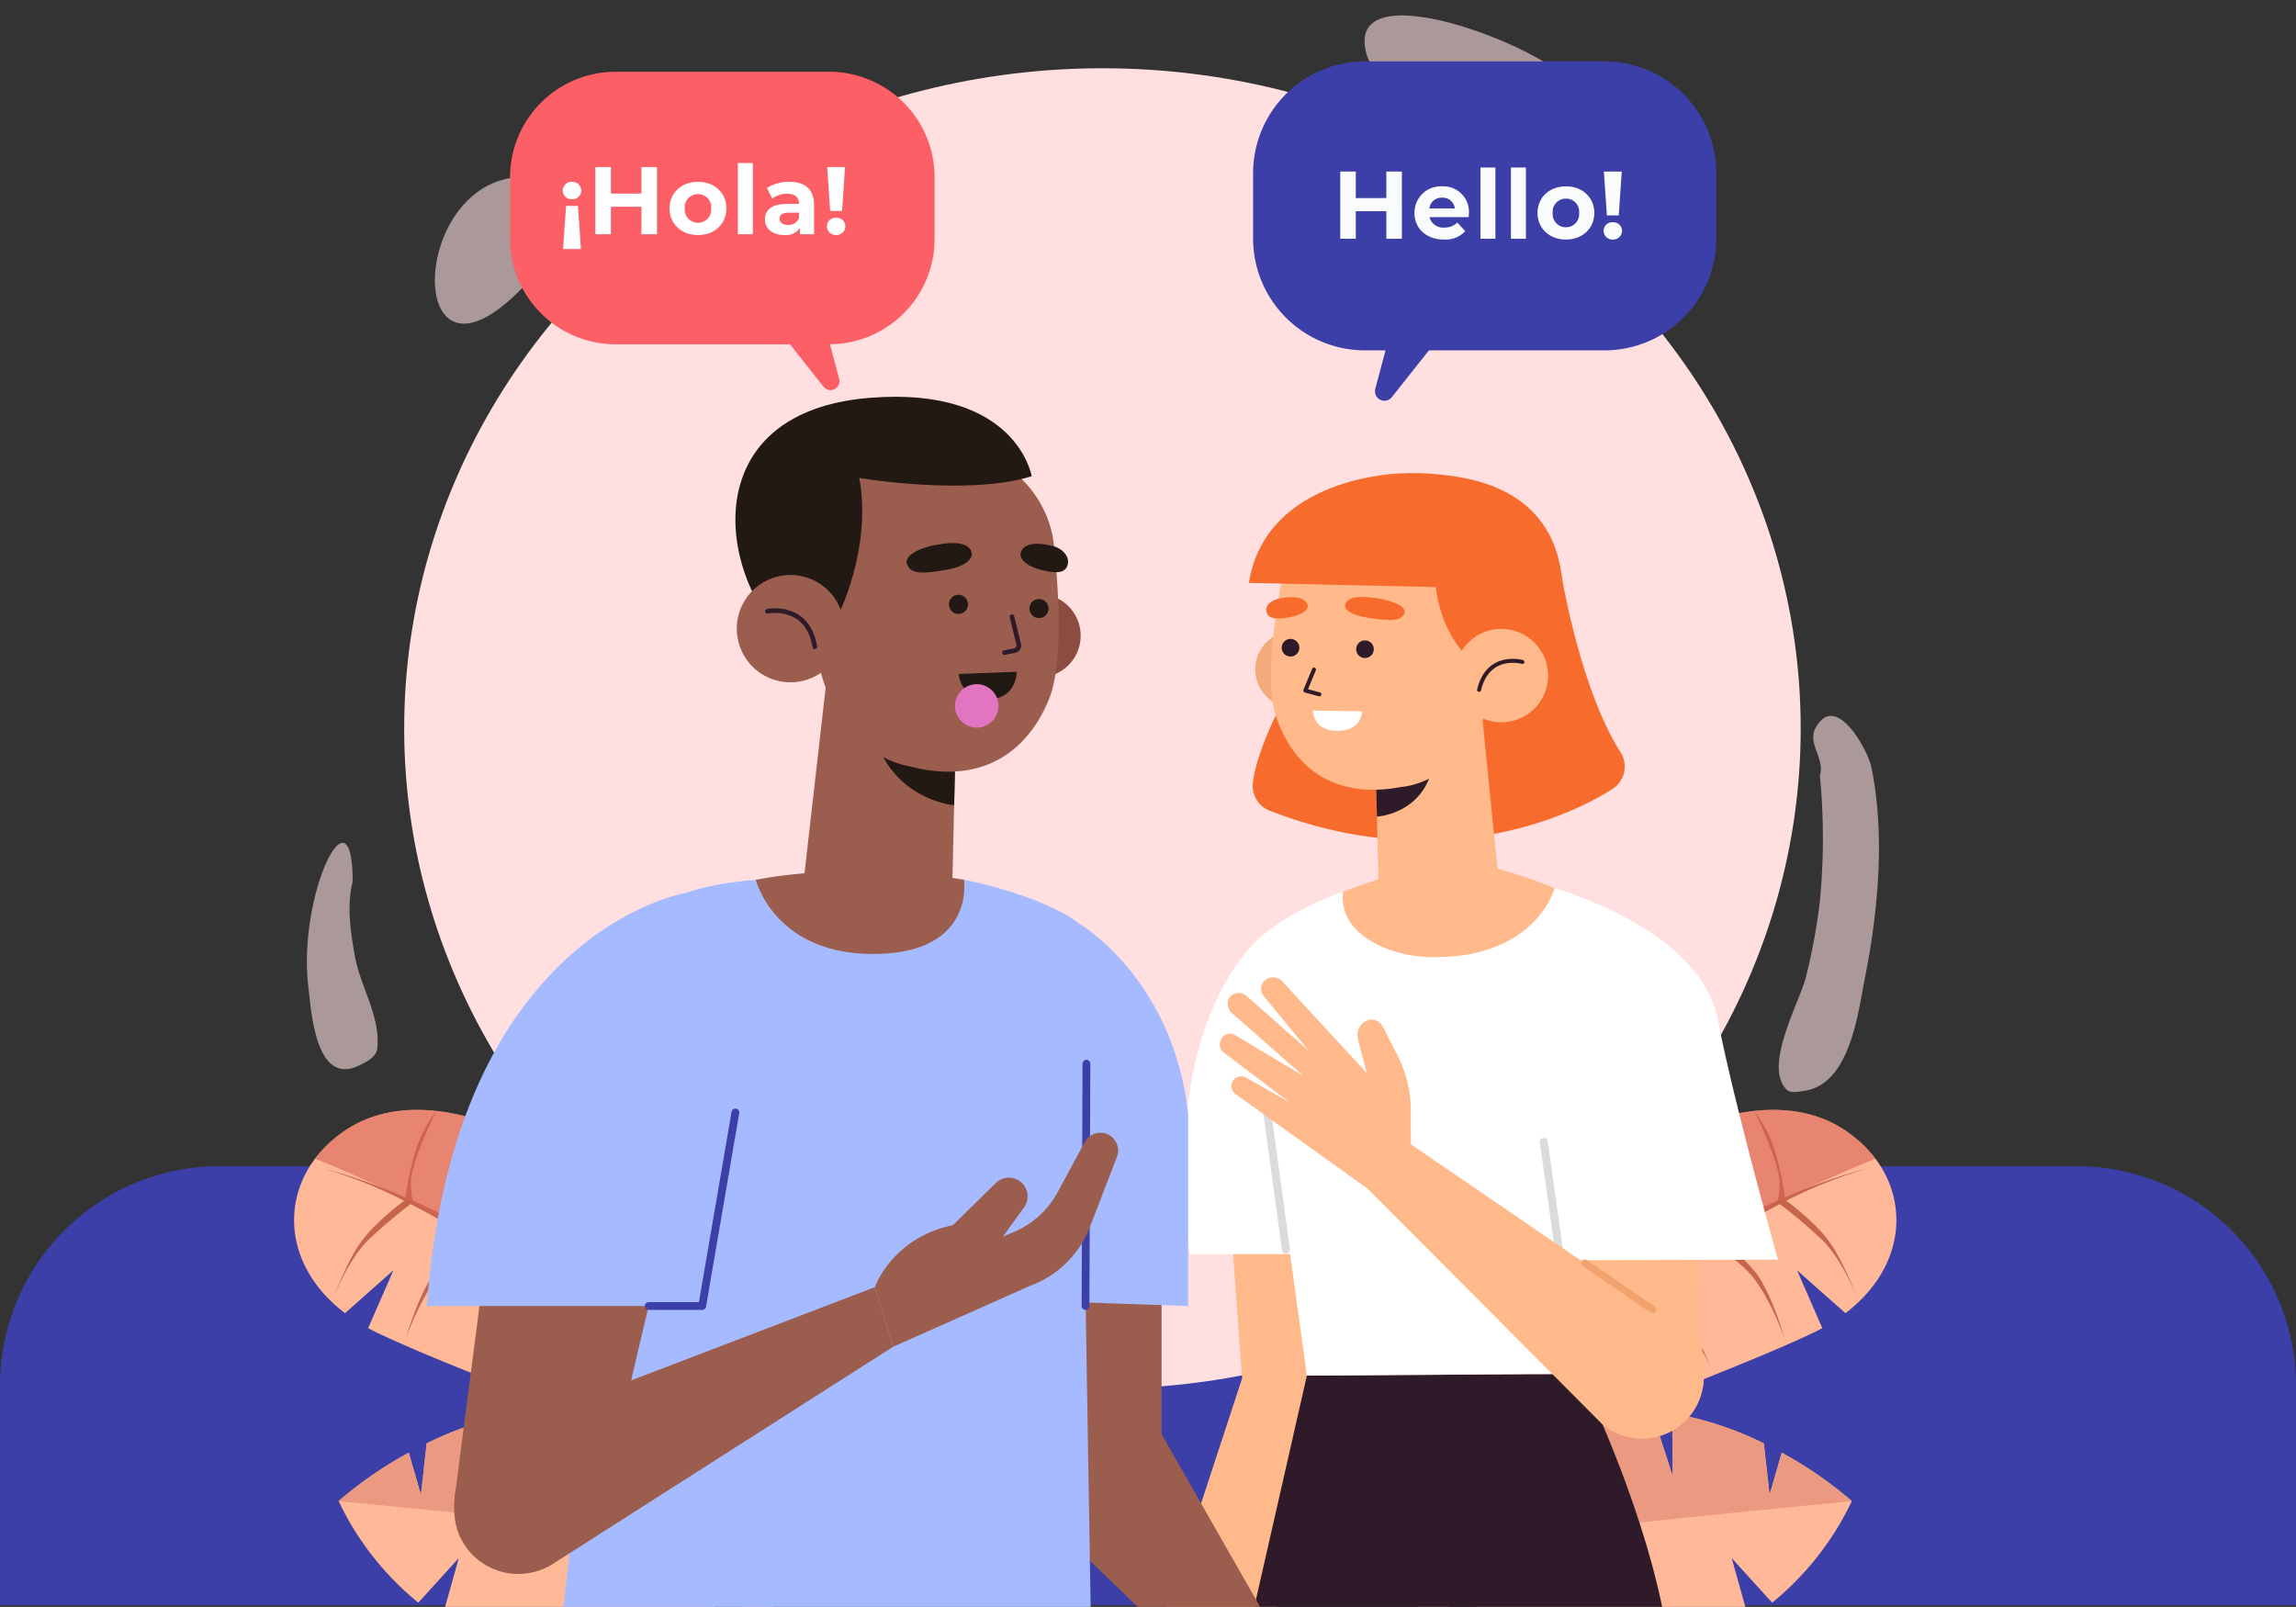 <svg xmlns="http://www.w3.org/2000/svg" xmlns:xlink="http://www.w3.org/1999/xlink" width="502" height="351.375" viewBox="0 0 502 351.375">
  <rect x="0" y="0" width="502" height="351.375" fill="#333333" stroke="none"/>
  <defs>
    <clipPath id="clip-path">
      <rect id="rect3283" width="357.924" height="351.375" rx="0.862" fill="none"/>
    </clipPath>
  </defs>
  <g id="_34" data-name="34" transform="translate(-180 -8212)">
    <path id="Rectángulo_44971" data-name="Rectángulo 44971" d="M48,0H454a48,48,0,0,1,48,48V96a0,0,0,0,1,0,0H0a0,0,0,0,1,0,0V48A48,48,0,0,1,48,0Z" transform="translate(180 8467)" fill="#3c3fa7"/>
    <g id="Grupo_174291" data-name="Grupo 174291" transform="translate(242.076 8212)">
      <g id="Grupo_81218" data-name="Grupo 81218" transform="translate(0 0)">
        <g id="Grupo_81217" data-name="Grupo 81217" clip-path="url(#clip-path)">
          <g id="layer1" transform="translate(2.226 3.376)">
            <ellipse id="circle3285" cx="152.667" cy="144.368" rx="152.667" ry="144.368" transform="translate(24.069 11.549)" fill="#ffdfe0"/>
            <g id="g3292" transform="translate(236.443 304.948)">
              <path id="path3288" d="M125.254,456.322a64.1,64.1,0,0,1-17.421,22.207l-8.843-9.739,3.778,13.515a62.738,62.738,0,0,1-17.636,8.2,73.652,73.652,0,0,1-11.457,2.385l-8.014-13.545,1.876,13.98c-14.753.263-23.777-5.48-29.254-8.765l10.9-11.774-16.117,8.758c-5.837-4.194-11.951-13.214-11.951-13.214a114.448,114.448,0,0,1,23.605-21.052l6.957,8.623-2.866-11.154c7.337-4.255,15.668-7.563,24.4-8.206a52.941,52.941,0,0,1,8.269.052l4.592,14.232-.087-13.682a72.65,72.65,0,0,1,20.027,6.559l1.259,11.245,2.662-9.207a87.209,87.209,0,0,1,15.322,10.582Z" transform="translate(-21.112 -436.402)" fill="#ffb998"/>
              <path id="path3290" d="M125.08,456.321l-.014.028c-2.6.243-76.2,7.158-103.954,11.774a113.33,113.33,0,0,1,23.43-20.848L51.5,455.9l-2.866-11.154c7.338-4.256,15.668-7.563,24.4-8.206a52.94,52.94,0,0,1,8.269.052L85.9,450.823l-.087-13.682a72.625,72.625,0,0,1,20.027,6.56l1.259,11.244,2.662-9.207a87.252,87.252,0,0,1,15.322,10.583Z" transform="translate(-20.937 -436.402)" fill="#ec9982"/>
            </g>
            <g id="g3298" transform="translate(9.739 304.948)">
              <path id="path3294" d="M337.8,456.322a64.085,64.085,0,0,0,17.421,22.207l8.843-9.739L360.291,482.3a62.739,62.739,0,0,0,17.636,8.2,73.635,73.635,0,0,0,11.457,2.385l8.014-13.545-1.876,13.98c14.752.263,23.776-5.48,29.253-8.765l-10.9-11.774L430,481.542c5.837-4.194,11.952-13.214,11.952-13.214a114.471,114.471,0,0,0-23.605-21.052l-6.957,8.623,2.866-11.154c-7.338-4.255-15.669-7.563-24.4-8.206a52.932,52.932,0,0,0-8.269.052l-4.593,14.232.088-13.682a72.643,72.643,0,0,0-20.027,6.559l-1.259,11.245-2.662-9.207A87.174,87.174,0,0,0,337.8,456.322Z" transform="translate(-337.805 -436.402)" fill="#ffb998"/>
              <path id="path3296" d="M338.05,456.321l.013.028c2.6.243,76.2,7.158,103.954,11.774a113.29,113.29,0,0,0-23.429-20.848l-6.957,8.623,2.866-11.154c-7.338-4.256-15.669-7.563-24.4-8.206a52.932,52.932,0,0,0-8.269.052l-4.593,14.232.087-13.682a72.62,72.62,0,0,0-20.026,6.56l-1.259,11.244-2.662-9.207a87.245,87.245,0,0,0-15.323,10.583Z" transform="translate(-338.05 -436.402)" fill="#ec9982"/>
            </g>
            <g id="g3304" transform="translate(232.543 216.725)">
              <path id="path3300" d="M145.639,306.074s4.485,9.757,3.621,26.986l-11.1,5.87,10.505.978a111.456,111.456,0,0,1-5.131,22c-1.645,4.862-3.374,9.241-5.146,13.194l-12.97,3.561,9.695,3.194a91.2,91.2,0,0,1-22.287,28.155l-.961-16.09-3.91,20.574c-5.953,4.707-15.038,7.913-15.038,7.913a147.052,147.052,0,0,1,.66-33.2l9.328-4.259-8.525-1.078a110.155,110.155,0,0,1,9.033-29.267c1.492-3.09,3.108-6.044,4.805-8.863l11.418.37-8.478-5a131.773,131.773,0,0,1,15.6-19.066l7.652,2.837-4.134-6.289a117.362,117.362,0,0,1,15.364-12.514Z" transform="translate(-92.281 -306.074)" fill="#ffb998"/>
              <path id="path3302" d="M150.848,306.074l.009.025c-1.349,2.881-39.584,84.517-52.76,116.042a146,146,0,0,1,.684-32.933l9.328-4.259-8.525-1.078a110.178,110.178,0,0,1,9.033-29.268c1.493-3.089,3.108-6.044,4.805-8.862l11.418.37-8.478-5a131.773,131.773,0,0,1,15.6-19.066l7.652,2.837-4.134-6.29a117.43,117.43,0,0,1,15.364-12.514Z" transform="translate(-97.489 -306.074)" fill="#ec9982"/>
            </g>
            <g id="g3310" transform="translate(60.691 216.725)">
              <path id="path3306" d="M336.1,306.074s-4.486,9.757-3.621,26.986l11.1,5.87-10.505.978a111.458,111.458,0,0,0,5.131,22c1.645,4.862,3.374,9.241,5.146,13.194l12.969,3.561-9.694,3.194a91.205,91.205,0,0,0,22.286,28.155l.962-16.09,3.91,20.574c5.952,4.707,15.039,7.913,15.039,7.913a147.1,147.1,0,0,0-.66-33.2l-9.327-4.259,8.524-1.078a110.149,110.149,0,0,0-9.033-29.267c-1.493-3.09-3.108-6.044-4.806-8.863l-11.418.37,8.479-5a131.825,131.825,0,0,0-15.6-19.066l-7.653,2.837,4.134-6.289A117.388,117.388,0,0,0,336.1,306.075Z" transform="translate(-332.369 -306.074)" fill="#ffb998"/>
              <path id="path3308" d="M332.367,306.074l-.01.025c1.35,2.881,39.584,84.517,52.761,116.042a146.049,146.049,0,0,0-.684-32.933l-9.328-4.259,8.525-1.078A110.149,110.149,0,0,0,374.6,354.6c-1.493-3.089-3.108-6.044-4.806-8.862l-11.418.37,8.478-5a131.773,131.773,0,0,0-15.6-19.066l-7.653,2.837,4.134-6.29a117.463,117.463,0,0,0-15.363-12.514Z" transform="translate(-328.635 -306.074)" fill="#ec9982"/>
            </g>
            <g id="g3321" transform="translate(234.138 239.325)">
              <path id="path3313" d="M111.539,344.53c13.527,9.714,14.321,27.875-.787,39.38l-10.58-9.378,5.513,12.642c-.83.452-1.689.89-2.585,1.308-10.627,4.952-22.053,9.25-32.687,13.643L63.593,393.7l2.792,10.114c-11.232,4.783-21.3,9.787-28.17,15.962C24.173,432.4,19.6,436.136,12.382,435.143s-5.491-7.24-.831-17.529a135.563,135.563,0,0,1,8.108-17.44l9.816,1.531-7.959-4.858A156.876,156.876,0,0,1,42.825,367.73a114.875,114.875,0,0,1,14.111-12.8l10.781,12.356-4.931-16.506c17.167-11.244,34.991-14.951,47.2-7.3q.8.5,1.553,1.041Z" transform="translate(-5.698 -339.46)" fill="#ffb998"/>
              <path id="path3315" d="M19.814,448.153s18.467-31.778,38.72-49.268,41.695-28.847,50.5-33.421a99.767,99.767,0,0,1,17.321-6.922S102.1,363.95,72.174,385.919s-55.3,59.664-55.3,59.664Z" transform="translate(-16.875 -345.625)" fill="#c5654a"/>
              <path id="path3317" d="M23.977,423.879a21.445,21.445,0,0,1,6.969-1.48c3.181.05,6.4,2.429,6.4,2.429a31.8,31.8,0,0,0-5.53-3.221,22.053,22.053,0,0,0-4.22-1.049l5.15-6.8a13.315,13.315,0,0,1,6.1-.191,12.757,12.757,0,0,1,6.083,3.634s-2.13-3.087-4.347-4.189a20.938,20.938,0,0,0-5.629-1.507l6.494-7.822a13.891,13.891,0,0,1,6.934,1.855,15.635,15.635,0,0,1,5.571,5.118s-2.325-3.95-4.878-5.724a21.208,21.208,0,0,0-6.567-2.6l7.245-7.02a20.912,20.912,0,0,1,7.511,2.806,22.688,22.688,0,0,1,6.856,7,24.344,24.344,0,0,0-5.176-7.416,23.1,23.1,0,0,0-7.3-4.217s8.7-7.307,12.252-9.683a55.493,55.493,0,0,0,6.133-4.768s3.49,2.211,8.917,6.342a27.085,27.085,0,0,1,7.865,10.1s-2.178-5.92-5.109-9.135-10.475-8.184-10.475-8.184,7.281-5,9.507-6.534a53.515,53.515,0,0,1,5.05-2.981,26.619,26.619,0,0,1,9.186,6.122c4.632,4.594,8.225,14.89,8.225,14.89s-2.7-9.536-6.178-14.264a34.491,34.491,0,0,0-9.067-8s6.814-4.234,9.045-5.429a40.864,40.864,0,0,1,4.726-2.092,116.662,116.662,0,0,1,9.533,8.037c4.588,4.365,7.747,12.826,7.747,12.826s-2.889-8.052-6.232-12.546-9.5-8.946-9.5-8.946a57.722,57.722,0,0,0-2.316-10.9A27.766,27.766,0,0,0,96.5,339.82s5.608,11.34,5.551,15.64-.706,4.25-.706,4.25L87.624,366.9a56.836,56.836,0,0,0-3.835-11.672c-2.753-5.989-6.34-8.182-6.34-8.182s4.918,6.693,6.468,13.059,1.311,8.183,1.311,8.183l-14.3,9.218s-.564-2.767-3.884-8.6-9.716-9.382-9.716-9.382a38.19,38.19,0,0,1,8.246,9.047c3.548,5.54,3.934,9.567,3.934,9.567l-17.691,14.6a49.271,49.271,0,0,0-6.02-8.011c-3.726-4.012-6.954-4.423-6.954-4.423a18.158,18.158,0,0,1,6.406,5.294,27.026,27.026,0,0,1,4.584,9.047l-7.2,7.431a43.546,43.546,0,0,0-6.423-7.148c-3.376-2.818-5.277-2.76-5.277-2.76s2.034.359,6.233,4.929,4.5,6.105,4.5,6.105l-7.021,7.819a16.228,16.228,0,0,0-4.42-4.7,11.15,11.15,0,0,0-6.226-2.1s2.622-.114,5.63,2.555a10.349,10.349,0,0,1,3.39,5.964l-5.779,6.9a22.817,22.817,0,0,0-3.939-4.133,7.422,7.422,0,0,0-3.793-1.783,24.545,24.545,0,0,1,4.587,4.005,8.529,8.529,0,0,1,2.048,3.865Z" transform="translate(-11.404 -339.576)" fill="#c5654a"/>
              <path id="path3319" d="M117.934,344.53a26.489,26.489,0,0,1,5.756,5.6c-12.647,5.079-38.992,16.838-59.382,33.9-17.734,14.838-36.193,36.74-47.27,50.7-5.109-1.768-3.324-7.763.908-17.108a135.563,135.563,0,0,1,8.108-17.44l9.816,1.531-7.959-4.858A156.876,156.876,0,0,1,49.22,367.73a114.874,114.874,0,0,1,14.111-12.8l10.781,12.357-4.931-16.507c17.167-11.244,34.991-14.951,47.2-7.3q.8.5,1.553,1.041Z" transform="translate(-12.093 -339.46)" fill="#d66154" opacity="0.589" style="isolation: isolate"/>
            </g>
            <g id="g3331" transform="translate(0 239.325)">
              <path id="path3323" d="M347.458,344.53c-13.527,9.714-14.321,27.875.787,39.38l10.581-9.378-5.513,12.642c.83.452,1.688.89,2.585,1.308,10.627,4.952,22.052,9.25,32.686,13.643L395.4,393.7l-2.791,10.114c11.232,4.783,21.3,9.787,28.17,15.962,14.041,12.623,18.618,16.361,25.832,15.368s5.491-7.24.83-17.529a135.562,135.562,0,0,0-8.108-17.44l-9.816,1.531,7.959-4.858a156.837,156.837,0,0,0-21.308-29.117,114.875,114.875,0,0,0-14.111-12.8l-10.781,12.356,4.93-16.506c-17.167-11.244-34.99-14.951-47.2-7.3q-.8.5-1.553,1.041Z" transform="translate(-337.114 -339.46)" fill="#ffb998"/>
              <path id="path3325" d="M441.128,448.153s-18.467-31.778-38.72-49.268-41.7-28.847-50.5-33.421a99.787,99.787,0,0,0-17.322-6.922s24.259,5.409,54.182,27.378,55.3,59.664,55.3,59.664Z" transform="translate(-327.88 -345.625)" fill="#c5654a"/>
              <path id="path3327" d="M440.933,423.879a21.438,21.438,0,0,0-6.968-1.48c-3.182.05-6.4,2.429-6.4,2.429a31.815,31.815,0,0,1,5.529-3.221,22.066,22.066,0,0,1,4.221-1.049l-5.151-6.8a13.313,13.313,0,0,0-6.095-.191,12.757,12.757,0,0,0-6.083,3.634s2.129-3.087,4.347-4.189a20.931,20.931,0,0,1,5.629-1.507l-6.494-7.822a13.89,13.89,0,0,0-6.934,1.855,15.627,15.627,0,0,0-5.571,5.118s2.325-3.95,4.877-5.724a21.217,21.217,0,0,1,6.568-2.6l-7.245-7.02a20.908,20.908,0,0,0-7.511,2.806,22.687,22.687,0,0,0-6.856,7,24.351,24.351,0,0,1,5.175-7.416,23.1,23.1,0,0,1,7.3-4.217s-8.7-7.307-12.252-9.683a55.526,55.526,0,0,1-6.133-4.768s-3.49,2.211-8.917,6.342a27.079,27.079,0,0,0-7.864,10.1s2.178-5.92,5.109-9.135,10.475-8.184,10.475-8.184-7.282-5-9.507-6.534a53.514,53.514,0,0,0-5.05-2.981,26.612,26.612,0,0,0-9.186,6.122c-4.632,4.594-8.226,14.89-8.226,14.89s2.7-9.536,6.178-14.264a34.489,34.489,0,0,1,9.068-8s-6.815-4.234-9.046-5.429a40.806,40.806,0,0,0-4.726-2.092,116.661,116.661,0,0,0-9.533,8.037c-4.587,4.365-7.746,12.826-7.746,12.826s2.888-8.052,6.232-12.546,9.5-8.946,9.5-8.946a57.692,57.692,0,0,1,2.316-10.9,27.766,27.766,0,0,1,4.443-8.521s-5.607,11.34-5.551,15.64.706,4.25.706,4.25l13.723,7.192a56.839,56.839,0,0,1,3.835-11.672c2.754-5.989,6.34-8.182,6.34-8.182s-4.917,6.693-6.469,13.059-1.311,8.183-1.311,8.183l14.3,9.218s.564-2.767,3.883-8.6,9.716-9.382,9.716-9.382a38.2,38.2,0,0,0-8.245,9.047c-3.548,5.54-3.934,9.567-3.934,9.567l17.691,14.6a49.29,49.29,0,0,1,6.02-8.011c3.726-4.012,6.954-4.423,6.954-4.423a18.157,18.157,0,0,0-6.406,5.294,27.037,27.037,0,0,0-4.585,9.047l7.2,7.431a43.525,43.525,0,0,1,6.423-7.148c3.377-2.818,5.277-2.76,5.277-2.76s-2.033.359-6.232,4.929-4.5,6.105-4.5,6.105l7.02,7.819a16.225,16.225,0,0,1,4.42-4.7,11.15,11.15,0,0,1,6.226-2.1s-2.622-.114-5.63,2.555a10.353,10.353,0,0,0-3.391,5.964l5.78,6.9a22.787,22.787,0,0,1,3.939-4.133,7.419,7.419,0,0,1,3.793-1.783,24.57,24.57,0,0,0-4.587,4.005,8.531,8.531,0,0,0-2.047,3.865Z" transform="translate(-337.32 -339.576)" fill="#c5654a"/>
              <path id="path3329" d="M342.89,344.53a26.485,26.485,0,0,0-5.755,5.6c12.647,5.079,38.991,16.838,59.382,33.9,17.734,14.838,36.193,36.74,47.27,50.7,5.109-1.768,3.324-7.763-.909-17.108a135.568,135.568,0,0,0-8.108-17.44l-9.816,1.531,7.959-4.858A156.833,156.833,0,0,0,411.6,367.73a114.871,114.871,0,0,0-14.111-12.8l-10.781,12.357,4.93-16.507c-17.167-11.244-34.99-14.951-47.2-7.3q-.8.5-1.553,1.041Z" transform="translate(-332.545 -339.46)" fill="#d66154" opacity="0.589" style="isolation: isolate"/>
            </g>
            <path id="path3333" d="M434.247,77.07c6.924.942,9.551,5.979,5.554,11.714C402.553,142.235,401.957,71.044,434.247,77.07Z" transform="translate(-380.12 -41.4)" fill="#ffdfe0" opacity="0.589" style="isolation: isolate"/>
            <path id="path3335" d="M119.727,39.7c7.907,2.465,26.671,8.481,22.4,20.039-7.306,19.784-34.462-9.535-41.6-13.394-6.8-3.677-23.337-4.713-25.8-13.237C69.265,14.147,114.01,31.428,119.727,39.7Z" transform="translate(159.776 -24.551)" fill="#ffdfe0" opacity="0.589" style="isolation: isolate"/>
            <path id="path3337" d="M21.815,225.132a143.169,143.169,0,0,1-.044,28.032,130.849,130.849,0,0,1-2.967,15.98c-1.324,5.5-9.494,19.722-4.211,24.811.848.816,2.808.374,3.84.223,10.038-1.473,11.746-17.236,13.2-24.5,2.946-14.712,4.5-31.609,1.419-46.4-.737-3.537-7.791-16.666-12.22-8.376-1.772,3.318,2.178,6.869.982,10.233Z" transform="translate(311.778 -59.022)" fill="#ffdfe0" opacity="0.589" style="isolation: isolate"/>
            <path id="path3339" d="M481.369,261.632c-1.333,5.4-.477,10.948.48,16.342,1.168,6.587,5.735,13.423,4.887,20.28-.228,1.841-2.587,2.981-4.058,3.676-9.487,4.486-10.38-12.152-11-17.214C469.237,264.666,481.369,239.9,481.369,261.632Z" transform="translate(-468.562 -72.263)" fill="#ffdfe0" opacity="0.589" style="isolation: isolate"/>
          </g>
          <g id="Grupo_87697" data-name="Grupo 87697" transform="translate(31.255 13.422)">
            <g id="Grupo_87708" data-name="Grupo 87708" transform="translate(160.054 0)">
              <path id="Trazado_123216" data-name="Trazado 123216" d="M102.807,141.393s4.006,24.909,12.979,38.9a5.8,5.8,0,0,1-1.811,7.883c-10.132,6.548-38.64,18.964-75.05,4.747a5.812,5.812,0,0,1-3.59-6.085c.745-6.734,6.59-19.955,15.18-31.814Z" transform="translate(-14.779 -29.103)" fill="#f76b2c"/>
              <path id="Trazado_123217" data-name="Trazado 123217" d="M119.173,165.156a8.417,8.417,0,1,1-5.614-10.5,8.417,8.417,0,0,1,5.614,10.5" transform="translate(-81.633 -29.761)" fill="#f4ab7a"/>
              <path id="Trazado_123218" data-name="Trazado 123218" d="M63.9,182.735l.811,34.079,26.551-3.1-5.033-50.1Z" transform="translate(-16.533 -30.237)" fill="#ffb98a"/>
              <path id="Trazado_123219" data-name="Trazado 123219" d="M79.332,196.318s12.075-.609,12.595-14.338l-12.8,6.771Z" transform="translate(-31.659 -31.175)" fill="#2f1a2a"/>
              <path id="Trazado_123220" data-name="Trazado 123220" d="M70.911,131.143a12.3,12.3,0,0,0-4.019,7.03c-1.61,8.053-4.772,24.8-1.922,33.348,3.706,11.116,12.733,18.145,27.32,15.371,0,0,16.906-.77,21.076-25.612,5.917-35.245-24.274-45.5-42.455-30.137" transform="translate(-39.328 -28.226)" fill="#ffb98a"/>
              <path id="Trazado_123221" data-name="Trazado 123221" d="M114.073,158.559a1.926,1.926,0,1,1-1.373-2.352,1.926,1.926,0,0,1,1.373,2.352" transform="translate(-83.432 -29.856)" fill="#2f1a2a"/>
              <path id="Trazado_123222" data-name="Trazado 123222" d="M96.921,158.9a1.926,1.926,0,1,1-1.373-2.352,1.926,1.926,0,0,1,1.373,2.352" transform="translate(-50.003 -29.873)" fill="#2f1a2a"/>
              <path id="Trazado_123223" data-name="Trazado 123223" d="M107.571,163.21l-1.9,4.585,3.086.831" transform="translate(-73.665 -30.216)" fill="none" stroke="#2f1a2a" stroke-linecap="round" stroke-linejoin="round" stroke-width="0.873"/>
              <path id="Trazado_123224" data-name="Trazado 123224" d="M92.29,146.676s-5.972-1.057-6.29,1.688c0,0-.169,1.863,5.052,2.671S98.361,151.71,99,150s-3.891-3.072-6.714-3.324" transform="translate(-45.316 -29.362)" fill="#f76b2c"/>
              <path id="Trazado_123225" data-name="Trazado 123225" d="M111.46,146.775s5.2-1.134,5.948,1.494c0,0,.47,1.8-4.1,2.664-3.329.631-4.57.058-4.909-1.147-.4-1.427,1.1-2.745,3.063-3.01" transform="translate(-84.864 -29.365)" fill="#f76b2c"/>
              <path id="Trazado_123226" data-name="Trazado 123226" d="M95.834,172.639l10.724.177s.024,4.32-5.441,4.264-5.283-4.441-5.283-4.441" transform="translate(-62.139 -30.697)" fill="#fff"/>
              <path id="Trazado_123227" data-name="Trazado 123227" d="M89.475,158.341s-8.828-7.81-7.071-23.006a147.166,147.166,0,0,1-32.789,1.338s3.97-23.491,37.813-17.857c35.166,5.853,22.194,46.521,9.127,58.43Z" transform="translate(-21.832 -27.906)" fill="#f76b2c"/>
              <path id="Trazado_123228" data-name="Trazado 123228" d="M72.962,167.01a10.214,10.214,0,1,1-6.813-12.738,10.215,10.215,0,0,1,6.813,12.738" transform="translate(11.691 -29.738)" fill="#ffb98a"/>
              <path id="Trazado_123229" data-name="Trazado 123229" d="M68.361,161.439s-7.488-2.151-9.48,6.09" transform="translate(11.123 -30.113)" fill="none" stroke="#2f1a2a" stroke-linecap="round" stroke-linejoin="round" stroke-width="0.873"/>
              <path id="Trazado_123230" data-name="Trazado 123230" d="M102.932,118.042c.047-.044-29.413.5-33.1,23.907l46.616,1.045,2.792-15.582Z" transform="translate(-50.151 -27.911)" fill="#f76b2c"/>
              <path id="Trazado_123231" data-name="Trazado 123231" d="M103.138,280.027l3.244,44.1-18.2,55.485h20.192L139.861,349.2l-3.382-66.338Z" transform="translate(-88.183 -36.179)" fill="#ffb98a"/>
              <path id="Trazado_123232" data-name="Trazado 123232" d="M113.353,224.182s-23.015,16.626-16.239,69.961h37.662Z" transform="translate(-90.39 -33.328)" fill="#fff"/>
              <path id="Trazado_123233" data-name="Trazado 123233" d="M38.421,325.874,25.752,381.608c47.282,13.358,91.239,0,91.239,0s-2.463-21.4-18.9-56.114Z" transform="translate(-6.068 -38.499)" fill="#2f1a2a"/>
              <path id="Trazado_123234" data-name="Trazado 123234" d="M96.842,213.584l-46.259.773s-10.133,3.4-17.283,9.283l1.45,39.009,7.938,57.513,59.675-.381L114.1,230.413Z" transform="translate(-10.335 -32.787)" fill="#fff"/>
              <path id="Trazado_123235" data-name="Trazado 123235" d="M72.575,206.49A96.507,96.507,0,0,1,97.8,213.222s-3.86,15.011-26.055,15.078a28.734,28.734,0,0,1-10.879-1.944C56.254,224.49,50.86,220.827,51.54,214Z" transform="translate(-11.294 -32.425)" fill="#ffb98a"/>
              <line id="Línea_188" data-name="Línea 188" x1="4.303" y1="31.479" transform="translate(23.482 228.387)" fill="none" stroke="#dbdbdb" stroke-linecap="round" stroke-linejoin="round" stroke-width="1.748"/>
              <path id="Trazado_123236" data-name="Trazado 123236" d="M45.313,325.108c.1-1.18-2.11-55.369-2.11-55.369H17.61l-.4,40.38Z" transform="translate(73.712 -35.653)" fill="#ffb98a"/>
              <path id="Trazado_123237" data-name="Trazado 123237" d="M0,213.584s31.768,8.815,35.637,28.551,13.217,52.673,13.217,52.673L0,294.95l3.673-66.288Z" transform="translate(86.506 -32.787)" fill="#fff"/>
              <line id="Línea_189" data-name="Línea 189" x1="4.132" y1="29.313" transform="translate(84.145 236.286)" fill="none" stroke="#dbdbdb" stroke-linecap="round" stroke-linejoin="round" stroke-width="1.748"/>
              <path id="Trazado_123238" data-name="Trazado 123238" d="M23.176,269.782,17.087,281.6l51.9,52.109a13.514,13.514,0,1,0,15.264-22.17l-7.279-4.976-12.784-8.739Z" transform="translate(28.001 -35.655)" fill="#ffb98a"/>
              <path id="Trazado_123239" data-name="Trazado 123239" d="M126.371,270.9l-.027-7.837A26.1,26.1,0,0,0,123.5,251.3l-3.27-6.416a2.766,2.766,0,0,0-4.113-.965,3.541,3.541,0,0,0-1.316,3.739l1.933,7.4-18.708-20.3a2.833,2.833,0,0,0-3.783.215,2.574,2.574,0,0,0-.249,2.992l10.037,12.209L90.3,238.067a2.563,2.563,0,0,0-3.544.4,2.756,2.756,0,0,0,.264,3.26L102.89,255.7l-14.92-8.934a2.142,2.142,0,0,0-3.158,1.084l-.093.26a2.14,2.14,0,0,0,.722,2.435l14.551,11.013-9.647-5.512a2.142,2.142,0,0,0-2.293,3.614l31.338,22.46Z" transform="translate(-71.285 -33.836)" fill="#ffb98a"/>
              <line id="Línea_190" data-name="Línea 190" x2="14.787" y2="10.108" transform="translate(93.152 262.82)" fill="none" stroke="#f2a36d" stroke-linecap="round" stroke-linejoin="round" stroke-width="1.6"/>
              <path id="Trazado_123240" data-name="Trazado 123240" d="M38.938,86.666H91.282A24.47,24.47,0,0,0,115.752,62.2V47.943a24.469,24.469,0,0,0-24.47-24.469H38.938A24.469,24.469,0,0,0,14.469,47.943V62.2A24.469,24.469,0,0,0,38.938,86.666" transform="translate(6.124 -23.474)" fill="#3c3fa7"/>
              <path id="Trazado_123241" data-name="Trazado 123241" d="M91.982,83.337l-12.744,16.1a2.067,2.067,0,0,1-3.618-1.813l4.472-16.837Z" transform="translate(-28.309 -26.01)" fill="#3c3fa7"/>
              <path id="Trazado_180958" data-name="Trazado 180958" d="M11.823-14.7v5.8H5.145v-5.8h-3.4V0h3.4V-6.027h6.678V0h3.4V-14.7Zm18.06,9.093A5.593,5.593,0,0,0,24-11.466a5.752,5.752,0,0,0-6.027,5.817c0,3.36,2.541,5.817,6.447,5.817a5.917,5.917,0,0,0,4.662-1.827l-1.743-1.89a3.83,3.83,0,0,1-2.835,1.092,3.013,3.013,0,0,1-3.234-2.268H29.82C29.841-5,29.883-5.355,29.883-5.607ZM24.024-8.988A2.685,2.685,0,0,1,26.8-6.636H21.231A2.675,2.675,0,0,1,24.024-8.988ZM32.4,0h3.276V-15.582H32.4ZM39.06,0h3.276V-15.582H39.06ZM51.093.168c3.591,0,6.195-2.415,6.195-5.817s-2.6-5.817-6.195-5.817-6.216,2.415-6.216,5.817S47.5.168,51.093.168Zm0-2.688a2.867,2.867,0,0,1-2.9-3.129,2.867,2.867,0,0,1,2.9-3.129A2.851,2.851,0,0,1,53.97-5.649,2.851,2.851,0,0,1,51.093-2.52ZM60.039-5.1h2.6l.651-9.6H59.388Zm1.3,5.271a1.93,1.93,0,0,0,2.016-1.911,1.885,1.885,0,0,0-2.016-1.869,1.885,1.885,0,0,0-2.016,1.869A1.93,1.93,0,0,0,61.341.168Z" transform="translate(37.904 38.791)" fill="#fafbfd"/>
            </g>
            <g id="Grupo_87709" data-name="Grupo 87709" transform="translate(0 2.272)">
              <path id="Trazado_123242" data-name="Trazado 123242" d="M266.407,59.587H219.735a23.074,23.074,0,0,1-23.074-23.073V23.074A23.073,23.073,0,0,1,219.735,0h46.672A23.072,23.072,0,0,1,289.48,23.074V36.515a23.073,23.073,0,0,1-23.073,23.073" transform="translate(-178.469 -0.001)" fill="#fc5f65"/>
              <path id="Trazado_123243" data-name="Trazado 123243" d="M219.9,59.717,231.917,74.9a1.949,1.949,0,0,0,3.412-1.71l-4.217-15.877Z" transform="translate(-145.186 -6.03)" fill="#fc5f65"/>
              <path id="Trazado_180959" data-name="Trazado 180959" d="M3.045-11.466A1.93,1.93,0,0,0,1.029-9.555a1.9,1.9,0,0,0,2.016,1.89,1.9,1.9,0,0,0,2.016-1.89A1.93,1.93,0,0,0,3.045-11.466ZM4.347-6.2h-2.6L1.092,3.234H5ZM18.228-14.7v5.8H11.55v-5.8h-3.4V0h3.4V-6.027h6.678V0h3.4V-14.7ZM30.6.168c3.591,0,6.195-2.415,6.195-5.817s-2.6-5.817-6.195-5.817-6.216,2.415-6.216,5.817S27.006.168,30.6.168Zm0-2.688a2.867,2.867,0,0,1-2.9-3.129,2.867,2.867,0,0,1,2.9-3.129,2.851,2.851,0,0,1,2.877,3.129A2.851,2.851,0,0,1,30.6-2.52ZM39.312,0h3.276V-15.582H39.312ZM50.526-11.466A8.685,8.685,0,0,0,45.654-10.1L46.83-7.812a5.432,5.432,0,0,1,3.255-1.05c1.764,0,2.6.819,2.6,2.226h-2.6c-3.444,0-4.851,1.386-4.851,3.381,0,1.953,1.575,3.423,4.221,3.423A3.708,3.708,0,0,0,52.9-1.407V0h3.066V-6.447C55.965-9.87,53.97-11.466,50.526-11.466Zm-.252,9.429c-1.155,0-1.848-.546-1.848-1.365,0-.756.483-1.323,2.016-1.323h2.247V-3.57A2.414,2.414,0,0,1,50.274-2.037ZM59.493-5.1h2.6l.651-9.6H58.842ZM60.8.168a1.93,1.93,0,0,0,2.016-1.911A1.885,1.885,0,0,0,60.8-3.612a1.885,1.885,0,0,0-2.016,1.869A1.93,1.93,0,0,0,60.8.168Z" transform="translate(28.686 35.534)" fill="#fff"/>
              <path id="Trazado_123244" data-name="Trazado 123244" d="M161.192,153.746a9.115,9.115,0,1,0,6.883-10.9,9.115,9.115,0,0,0-6.883,10.9" transform="translate(-36.25 -28.425)" fill="#8c4d41"/>
              <path id="Trazado_123245" data-name="Trazado 123245" d="M224.967,174.56l-.821,35.841L191.5,208.064l6.631-58.248Z" transform="translate(-109.343 -29.182)" fill="#9b5e4e"/>
              <path id="Trazado_123246" data-name="Trazado 123246" d="M210.1,191.584s-17.743-1.473-18.6-22.69l18.933,8.692Z" transform="translate(-94.814 -31.189)" fill="#221914"/>
              <path id="Trazado_123247" data-name="Trazado 123247" d="M204.712,108.814a23.726,23.726,0,0,1,14.607,19.743c1.05,10.082,1.984,25.707-1.151,33.361-4.844,11.833-15.132,18.77-30.69,14.551,0,0-18.215-2.22-20.848-29.683-3.117-32.5,19.695-45.233,38.082-37.973" transform="translate(-82.173 -24.661)" fill="#9b5e4e"/>
              <path id="Trazado_123248" data-name="Trazado 123248" d="M168.86,146.314a2.086,2.086,0,1,0,1.667-2.433,2.086,2.086,0,0,0-1.667,2.433" transform="translate(-37.076 -28.554)" fill="#221914"/>
              <path id="Trazado_123249" data-name="Trazado 123249" d="M188.536,145.288a2.086,2.086,0,1,0,1.667-2.433,2.086,2.086,0,0,0-1.667,2.433" transform="translate(-74.358 -28.446)" fill="#221914"/>
              <path id="Trazado_123250" data-name="Trazado 123250" d="M177.706,148.164l1.478,6.01a1.156,1.156,0,0,1-.9,1.41l-2.2.426" transform="translate(-49.788 -29.008)" fill="none" stroke="#2f1a2a" stroke-linecap="round" stroke-linejoin="round" stroke-width="1.012"/>
              <path id="Trazado_123251" data-name="Trazado 123251" d="M194.951,130.418s6.529-1.355,6.876,2.164c0,0,.184,2.387-5.523,3.424s-7.989.864-8.692-1.327,4.253-3.936,7.339-4.26" transform="translate(-82.659 -27.115)" fill="#221914"/>
              <path id="Trazado_123252" data-name="Trazado 123252" d="M170.8,130.76s-5.981-1.692-6.744,1.718c0,0-.476,2.335,4.777,3.651,3.824.959,5.223.258,5.568-1.306.409-1.853-1.346-3.639-3.6-4.063" transform="translate(-34.265 -27.133)" fill="#221914"/>
              <path id="Trazado_123253" data-name="Trazado 123253" d="M189.288,161.626l-12.7.481s.279,5.5,6.52,5.5c6.2,0,6.181-5.979,6.181-5.979" transform="translate(-60.315 -30.424)" fill="#221914"/>
              <path id="Trazado_123254" data-name="Trazado 123254" d="M181.485,171.392a4.75,4.75,0,1,0,2.335-6.3,4.75,4.75,0,0,0-2.335,6.3" transform="translate(-65.576 -30.743)" fill="#e275c2"/>
              <path id="Trazado_123255" data-name="Trazado 123255" d="M183.106,167.605c-6.24,0-6.52-5.5-6.52-5.5l12.7-.481s.022,5.979-6.183,5.979" transform="translate(-60.315 -30.424)" fill="none"/>
              <path id="Trazado_123256" data-name="Trazado 123256" d="M194.076,148.842s7.818-14.722,4.984-30.734c0,0,23.871,4,37.674-.392,0,0-3.243-19.689-35.348-17.144-43.965,3.486-31.117,50.339-10.15,58.355Z" transform="translate(-104.495 -29.279)" fill="#221914"/>
              <path id="Trazado_123257" data-name="Trazado 123257" d="M215.458,155.732a11.731,11.731,0,1,0,8.859-14.027,11.731,11.731,0,0,0-8.859,14.027" transform="translate(-147.406 -31.374)" fill="#9b5e4e"/>
              <path id="Trazado_123258" data-name="Trazado 123258" d="M221.921,149.768s8.756-1.844,10.355,7.761" transform="translate(-147.457 -31.794)" fill="none" stroke="#2f1a2a" stroke-linecap="round" stroke-linejoin="round" stroke-width="1.012"/>
              <path id="Trazado_123259" data-name="Trazado 123259" d="M145.2,280.027v56.347l26.428,46.3-25.971-3.065L114.172,349.2l3.382-66.338Z" transform="translate(15.44 -38.45)" fill="#9b5e4e"/>
              <path id="Trazado_123260" data-name="Trazado 123260" d="M145.571,221.747s20.5,11.965,23.785,41.55v42.069L135.9,304.222Z" transform="translate(-2.908 -35.475)" fill="#a6bbff"/>
              <path id="Trazado_123261" data-name="Trazado 123261" d="M246.208,211.63s16.79,3.2,25.222,9.6l2.493,151.093c-53.928,32.525-115.585.949-115.585.949l16.725-151.262s2.184-8.526,25.618-10.351Z" transform="translate(-128.767 -34.958)" fill="#a6bbff"/>
              <path id="Trazado_123262" data-name="Trazado 123262" d="M187.449,211.558s19.341-4.27,45.526-.029c0,0,2.486,15.566-18.542,16.222-22.775.711-26.984-16.192-26.984-16.192" transform="translate(-115.534 -34.858)" fill="#9b5e4e"/>
              <line id="Línea_191" data-name="Línea 191" y1="52.997" x2="0.198" transform="translate(144.009 216.894)" fill="none" stroke="#3c3fa7" stroke-linecap="round" stroke-linejoin="round" stroke-width="1.7"/>
              <path id="Trazado_123263" data-name="Trazado 123263" d="M152.028,303.7s3.738-10.789,17.071-13.561l9.379-9.21a4.091,4.091,0,0,1,6.187,5.309l-4.619,6.415,2.533-1.091A19.44,19.44,0,0,0,192,282.939l5.919-10.969a3.887,3.887,0,0,1,7.047,3.245l-5.927,15.361A22.15,22.15,0,0,1,186,303.4l-29.956,13.326Z" transform="translate(-54.086 -37.933)" fill="#9b5e4e"/>
              <path id="Trazado_123264" data-name="Trazado 123264" d="M295.845,305.518l-83.3,31.875c-7.205,3.115-10.694,15.378-7.474,22.538a14.071,14.071,0,0,0,20.708,5.891l74.085-47.281Z" transform="translate(-197.903 -39.75)" fill="#9b5e4e"/>
              <path id="Trazado_123265" data-name="Trazado 123265" d="M253.155,350.344l8.712-67.329,40.4-2.987-14.158,59.993Z" transform="translate(-247.091 -38.45)" fill="#9b5e4e"/>
              <path id="Trazado_123266" data-name="Trazado 123266" d="M298.017,214.719s-50.491,8.319-56.449,90.289h62.091l4.084-53.043Z" transform="translate(-241.568 -35.116)" fill="#a6bbff"/>
              <path id="Trazado_123267" data-name="Trazado 123267" d="M240.218,307.587h11.7l7.262-42.324" transform="translate(-191.72 -37.695)" fill="none" stroke="#3c3fa7" stroke-linecap="round" stroke-linejoin="round" stroke-width="1.7"/>
            </g>
          </g>
        </g>
      </g>
    </g>
  </g>
</svg>
